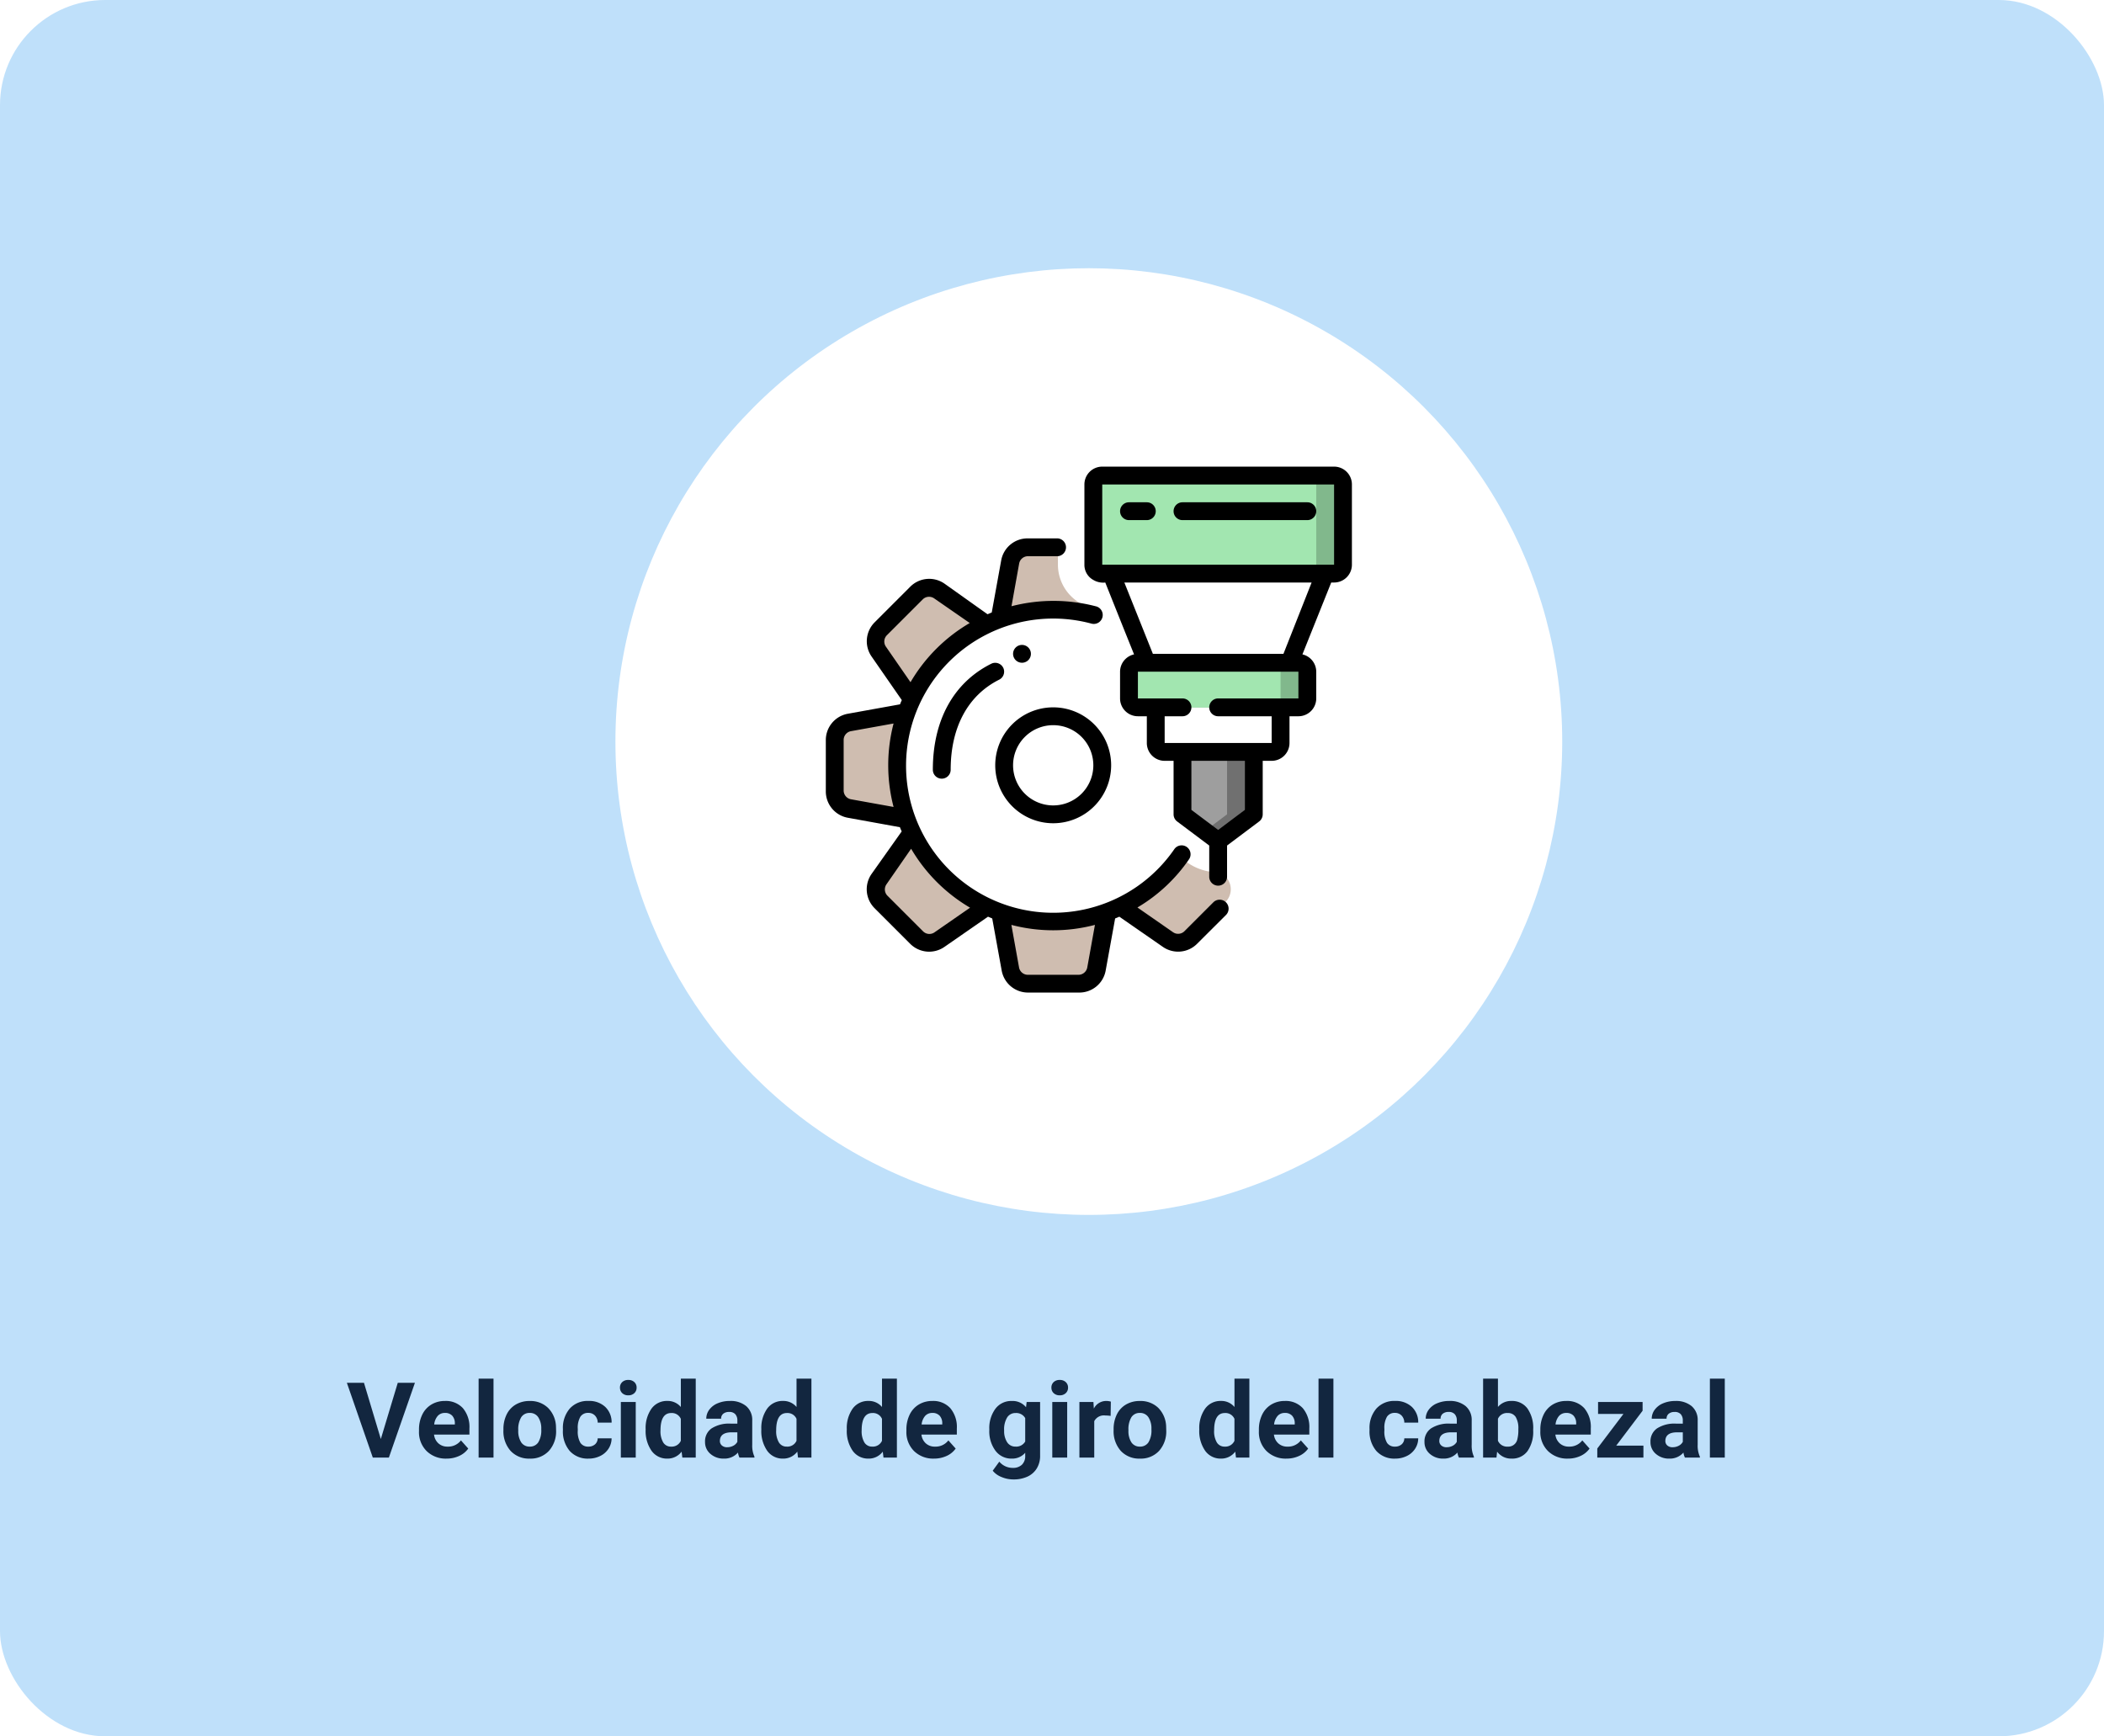 <svg xmlns="http://www.w3.org/2000/svg" xmlns:xlink="http://www.w3.org/1999/xlink" width="400" height="330.137" viewBox="0 0 400 330.137">
  <defs>
    <filter id="Elipse_6270" x="108" y="42" width="198" height="198" filterUnits="userSpaceOnUse">
      <feOffset dy="3" input="SourceAlpha"/>
      <feGaussianBlur stdDeviation="3" result="blur"/>
      <feFlood flood-opacity="0.161"/>
      <feComposite operator="in" in2="blur"/>
      <feComposite in="SourceGraphic"/>
    </filter>
    <clipPath id="clip-path">
      <rect id="Rectángulo_295984" data-name="Rectángulo 295984" width="100.017" height="100" fill="none"/>
    </clipPath>
  </defs>
  <g id="Grupo_179534" data-name="Grupo 179534" transform="translate(-180 -4673)">
    <rect id="Background" width="400" height="330.137" rx="20" transform="translate(180 4673)" fill="#bfe0fa"/>
    <path id="What_do_you_mean_by" data-name="What do you mean by" d="M-127.6-3.525l3.223-10.693h3.262L-126.069,0h-3.057l-4.932-14.219h3.252ZM-115.1.2a5.187,5.187,0,0,1-3.784-1.426,5.068,5.068,0,0,1-1.46-3.8V-5.3a6.383,6.383,0,0,1,.615-2.847,4.515,4.515,0,0,1,1.743-1.934,4.893,4.893,0,0,1,2.573-.679A4.385,4.385,0,0,1-112-9.395a5.555,5.555,0,0,1,1.245,3.877v1.152h-6.729a2.622,2.622,0,0,0,.825,1.66,2.5,2.5,0,0,0,1.743.625,3.046,3.046,0,0,0,2.549-1.182l1.387,1.553a4.237,4.237,0,0,1-1.719,1.4A5.639,5.639,0,0,1-115.1.2Zm-.322-8.682a1.764,1.764,0,0,0-1.362.569,2.946,2.946,0,0,0-.669,1.628h3.926v-.226a2.1,2.1,0,0,0-.508-1.457A1.819,1.819,0,0,0-115.425-8.486ZM-106.177,0h-2.832V-15h2.832Zm1.885-5.381a6.266,6.266,0,0,1,.605-2.8,4.432,4.432,0,0,1,1.743-1.9,5.086,5.086,0,0,1,2.642-.674,4.812,4.812,0,0,1,3.491,1.309A5.252,5.252,0,0,1-94.3-5.9l.02.723a5.523,5.523,0,0,1-1.357,3.9A4.718,4.718,0,0,1-99.282.2,4.742,4.742,0,0,1-102.93-1.27a5.62,5.62,0,0,1-1.362-3.984Zm2.822.2a3.95,3.95,0,0,0,.566,2.3,1.868,1.868,0,0,0,1.621.8,1.873,1.873,0,0,0,1.6-.787A4.322,4.322,0,0,0-97.1-5.386a3.91,3.91,0,0,0-.576-2.289A1.873,1.873,0,0,0-99.3-8.486a1.842,1.842,0,0,0-1.6.807A4.395,4.395,0,0,0-101.47-5.181Zm13.32,3.1a1.851,1.851,0,0,0,1.27-.43,1.506,1.506,0,0,0,.508-1.143h2.646a3.62,3.62,0,0,1-.586,1.968A3.866,3.866,0,0,1-85.889-.3,4.936,4.936,0,0,1-88.1.2a4.587,4.587,0,0,1-3.574-1.44,5.7,5.7,0,0,1-1.309-3.979V-5.41a5.635,5.635,0,0,1,1.3-3.9,4.534,4.534,0,0,1,3.564-1.455,4.444,4.444,0,0,1,3.179,1.128,3.994,3.994,0,0,1,1.216,3h-2.646a1.939,1.939,0,0,0-.508-1.34,1.693,1.693,0,0,0-1.289-.515,1.7,1.7,0,0,0-1.489.719,4.166,4.166,0,0,0-.5,2.333v.293a4.219,4.219,0,0,0,.5,2.347A1.721,1.721,0,0,0-88.149-2.08ZM-79.136,0h-2.832V-10.566h2.832Zm-3-13.3a1.39,1.39,0,0,1,.425-1.045,1.6,1.6,0,0,1,1.157-.41,1.6,1.6,0,0,1,1.152.41,1.382,1.382,0,0,1,.43,1.045,1.386,1.386,0,0,1-.435,1.055,1.6,1.6,0,0,1-1.147.41,1.6,1.6,0,0,1-1.147-.41A1.386,1.386,0,0,1-82.134-13.3Zm4.883,7.939A6.368,6.368,0,0,1-76.143-9.3a3.6,3.6,0,0,1,3.032-1.465,3.236,3.236,0,0,1,2.549,1.152V-15h2.832V0h-2.549l-.137-1.123A3.321,3.321,0,0,1-73.13.2a3.587,3.587,0,0,1-2.993-1.47A6.573,6.573,0,0,1-77.251-5.361Zm2.822.21a4.171,4.171,0,0,0,.518,2.279,1.686,1.686,0,0,0,1.5.792,1.888,1.888,0,0,0,1.846-1.105V-7.362a1.861,1.861,0,0,0-1.826-1.105Q-74.429-8.467-74.429-5.151ZM-59.419,0A3.134,3.134,0,0,1-59.7-.947,3.415,3.415,0,0,1-62.368.2a3.752,3.752,0,0,1-2.573-.9,2.89,2.89,0,0,1-1.021-2.266,2.986,2.986,0,0,1,1.245-2.578,6.144,6.144,0,0,1,3.6-.908h1.3v-.605A1.741,1.741,0,0,0-60.2-8.232a1.479,1.479,0,0,0-1.187-.439A1.682,1.682,0,0,0-62.5-8.33a1.161,1.161,0,0,0-.405.938h-2.822a2.835,2.835,0,0,1,.566-1.7,3.744,3.744,0,0,1,1.6-1.226,5.837,5.837,0,0,1,2.324-.444,4.611,4.611,0,0,1,3.1.981,3.433,3.433,0,0,1,1.147,2.759v4.58a5.052,5.052,0,0,0,.42,2.275V0Zm-2.334-1.963A2.431,2.431,0,0,0-60.6-2.241a1.828,1.828,0,0,0,.781-.747V-4.8h-1.055q-2.119,0-2.256,1.465l-.01.166a1.13,1.13,0,0,0,.371.869A1.441,1.441,0,0,0-61.753-1.963Zm6.494-3.4A6.368,6.368,0,0,1-54.15-9.3a3.6,3.6,0,0,1,3.032-1.465,3.236,3.236,0,0,1,2.549,1.152V-15h2.832V0h-2.549l-.137-1.123A3.321,3.321,0,0,1-51.138.2a3.587,3.587,0,0,1-2.993-1.47A6.573,6.573,0,0,1-55.259-5.361Zm2.822.21a4.171,4.171,0,0,0,.518,2.279,1.686,1.686,0,0,0,1.5.792,1.888,1.888,0,0,0,1.846-1.105V-7.362A1.861,1.861,0,0,0-50.4-8.467Q-52.437-8.467-52.437-5.151Zm13.428-.21A6.368,6.368,0,0,1-37.9-9.3a3.6,3.6,0,0,1,3.032-1.465,3.236,3.236,0,0,1,2.549,1.152V-15h2.832V0h-2.549l-.137-1.123A3.321,3.321,0,0,1-34.888.2a3.587,3.587,0,0,1-2.993-1.47A6.573,6.573,0,0,1-39.009-5.361Zm2.822.21a4.171,4.171,0,0,0,.518,2.279,1.686,1.686,0,0,0,1.5.792,1.888,1.888,0,0,0,1.846-1.105V-7.362a1.861,1.861,0,0,0-1.826-1.105Q-36.187-8.467-36.187-5.151ZM-22.437.2A5.187,5.187,0,0,1-26.221-1.23a5.068,5.068,0,0,1-1.46-3.8V-5.3a6.383,6.383,0,0,1,.615-2.847,4.515,4.515,0,0,1,1.743-1.934,4.893,4.893,0,0,1,2.573-.679,4.385,4.385,0,0,1,3.413,1.367,5.555,5.555,0,0,1,1.245,3.877v1.152h-6.729a2.622,2.622,0,0,0,.825,1.66,2.5,2.5,0,0,0,1.743.625A3.046,3.046,0,0,0-19.7-3.262l1.387,1.553a4.237,4.237,0,0,1-1.719,1.4A5.639,5.639,0,0,1-22.437.2Zm-.322-8.682a1.764,1.764,0,0,0-1.362.569,2.946,2.946,0,0,0-.669,1.628h3.926v-.226a2.1,2.1,0,0,0-.508-1.457A1.819,1.819,0,0,0-22.759-8.486Zm10.84,3.125a6.193,6.193,0,0,1,1.157-3.916,3.75,3.75,0,0,1,3.12-1.484A3.289,3.289,0,0,1-4.937-9.57l.117-1h2.559V-.352a4.516,4.516,0,0,1-.63,2.412A4.045,4.045,0,0,1-4.663,3.623a6.231,6.231,0,0,1-2.676.537A5.794,5.794,0,0,1-9.6,3.7a4.021,4.021,0,0,1-1.67-1.2l1.25-1.719A3.306,3.306,0,0,0-7.466,1.963a2.42,2.42,0,0,0,1.748-.6,2.253,2.253,0,0,0,.625-1.7V-.908A3.264,3.264,0,0,1-7.661.2a3.74,3.74,0,0,1-3.081-1.489,6.191,6.191,0,0,1-1.177-3.95Zm2.822.21A3.856,3.856,0,0,0-8.521-2.9a1.833,1.833,0,0,0,1.582.817,1.96,1.96,0,0,0,1.846-.968V-7.5a1.955,1.955,0,0,0-1.826-.968,1.844,1.844,0,0,0-1.6.831A4.346,4.346,0,0,0-9.1-5.151ZM2.886,0H.054V-10.566H2.886Zm-3-13.3a1.39,1.39,0,0,1,.425-1.045,1.6,1.6,0,0,1,1.157-.41,1.6,1.6,0,0,1,1.152.41,1.382,1.382,0,0,1,.43,1.045,1.386,1.386,0,0,1-.435,1.055,1.6,1.6,0,0,1-1.147.41,1.6,1.6,0,0,1-1.147-.41A1.386,1.386,0,0,1-.112-13.3ZM11.147-7.92A7.667,7.667,0,0,0,10.132-8a2.067,2.067,0,0,0-2.1,1.084V0H5.21V-10.566H7.876l.078,1.26a2.615,2.615,0,0,1,2.354-1.455,2.957,2.957,0,0,1,.879.127Zm.566,2.539a6.267,6.267,0,0,1,.605-2.8,4.432,4.432,0,0,1,1.743-1.9,5.086,5.086,0,0,1,2.642-.674A4.812,4.812,0,0,1,20.2-9.453,5.252,5.252,0,0,1,21.7-5.9l.02.723a5.523,5.523,0,0,1-1.357,3.9A4.718,4.718,0,0,1,16.724.2,4.742,4.742,0,0,1,13.076-1.27a5.62,5.62,0,0,1-1.362-3.984Zm2.822.2a3.95,3.95,0,0,0,.566,2.3,1.868,1.868,0,0,0,1.621.8,1.873,1.873,0,0,0,1.6-.787A4.322,4.322,0,0,0,18.9-5.386a3.91,3.91,0,0,0-.576-2.289A1.873,1.873,0,0,0,16.7-8.486a1.842,1.842,0,0,0-1.6.807A4.395,4.395,0,0,0,14.536-5.181ZM28-5.361A6.368,6.368,0,0,1,29.111-9.3a3.6,3.6,0,0,1,3.032-1.465,3.236,3.236,0,0,1,2.549,1.152V-15h2.832V0H34.976l-.137-1.123A3.321,3.321,0,0,1,32.124.2a3.587,3.587,0,0,1-2.993-1.47A6.573,6.573,0,0,1,28-5.361Zm2.822.21a4.171,4.171,0,0,0,.518,2.279,1.686,1.686,0,0,0,1.5.792,1.888,1.888,0,0,0,1.846-1.105V-7.362a1.861,1.861,0,0,0-1.826-1.105Q30.825-8.467,30.825-5.151ZM44.575.2A5.187,5.187,0,0,1,40.791-1.23a5.068,5.068,0,0,1-1.46-3.8V-5.3a6.383,6.383,0,0,1,.615-2.847,4.515,4.515,0,0,1,1.743-1.934,4.893,4.893,0,0,1,2.573-.679,4.385,4.385,0,0,1,3.413,1.367,5.555,5.555,0,0,1,1.245,3.877v1.152H42.192a2.622,2.622,0,0,0,.825,1.66,2.5,2.5,0,0,0,1.743.625A3.046,3.046,0,0,0,47.31-3.262L48.7-1.709a4.237,4.237,0,0,1-1.719,1.4A5.639,5.639,0,0,1,44.575.2Zm-.322-8.682a1.764,1.764,0,0,0-1.362.569,2.946,2.946,0,0,0-.669,1.628h3.926v-.226a2.1,2.1,0,0,0-.508-1.457A1.819,1.819,0,0,0,44.253-8.486ZM53.5,0H50.669V-15H53.5ZM65.2-2.08a1.851,1.851,0,0,0,1.27-.43,1.506,1.506,0,0,0,.508-1.143h2.646a3.62,3.62,0,0,1-.586,1.968A3.866,3.866,0,0,1,67.461-.3,4.936,4.936,0,0,1,65.249.2a4.587,4.587,0,0,1-3.574-1.44,5.7,5.7,0,0,1-1.309-3.979V-5.41a5.635,5.635,0,0,1,1.3-3.9,4.534,4.534,0,0,1,3.564-1.455,4.444,4.444,0,0,1,3.179,1.128,3.994,3.994,0,0,1,1.216,3H66.978a1.939,1.939,0,0,0-.508-1.34,1.693,1.693,0,0,0-1.289-.515,1.7,1.7,0,0,0-1.489.719,4.166,4.166,0,0,0-.5,2.333v.293a4.219,4.219,0,0,0,.5,2.347A1.721,1.721,0,0,0,65.2-2.08ZM77.358,0a3.134,3.134,0,0,1-.283-.947A3.415,3.415,0,0,1,74.409.2a3.752,3.752,0,0,1-2.573-.9,2.89,2.89,0,0,1-1.021-2.266,2.986,2.986,0,0,1,1.245-2.578,6.144,6.144,0,0,1,3.6-.908h1.3v-.605a1.741,1.741,0,0,0-.376-1.172A1.479,1.479,0,0,0,75.4-8.672a1.682,1.682,0,0,0-1.118.342,1.161,1.161,0,0,0-.405.938H71.05a2.835,2.835,0,0,1,.566-1.7,3.744,3.744,0,0,1,1.6-1.226,5.837,5.837,0,0,1,2.324-.444,4.611,4.611,0,0,1,3.1.981A3.433,3.433,0,0,1,79.79-7.021v4.58a5.052,5.052,0,0,0,.42,2.275V0ZM75.024-1.963a2.431,2.431,0,0,0,1.152-.278,1.828,1.828,0,0,0,.781-.747V-4.8H75.9q-2.119,0-2.256,1.465l-.01.166a1.13,1.13,0,0,0,.371.869A1.441,1.441,0,0,0,75.024-1.963ZM91.479-5.186A6.4,6.4,0,0,1,90.4-1.226,3.591,3.591,0,0,1,87.368.2a3.3,3.3,0,0,1-2.744-1.318L84.5,0H81.958V-15H84.78v5.381a3.214,3.214,0,0,1,2.568-1.143,3.62,3.62,0,0,1,3.032,1.421,6.408,6.408,0,0,1,1.1,4Zm-2.822-.205a4.2,4.2,0,0,0-.508-2.339,1.717,1.717,0,0,0-1.514-.737,1.862,1.862,0,0,0-1.855,1.1v4.17A1.887,1.887,0,0,0,86.655-2.08a1.742,1.742,0,0,0,1.8-1.348A6.952,6.952,0,0,0,88.657-5.391ZM98.081.2A5.187,5.187,0,0,1,94.3-1.23a5.068,5.068,0,0,1-1.46-3.8V-5.3a6.383,6.383,0,0,1,.615-2.847A4.515,4.515,0,0,1,95.2-10.083a4.893,4.893,0,0,1,2.573-.679,4.385,4.385,0,0,1,3.413,1.367,5.555,5.555,0,0,1,1.245,3.877v1.152H95.7a2.622,2.622,0,0,0,.825,1.66,2.5,2.5,0,0,0,1.743.625,3.046,3.046,0,0,0,2.549-1.182L102.2-1.709a4.237,4.237,0,0,1-1.719,1.4A5.639,5.639,0,0,1,98.081.2Zm-.322-8.682a1.764,1.764,0,0,0-1.362.569,2.946,2.946,0,0,0-.669,1.628h3.926v-.226a2.1,2.1,0,0,0-.508-1.457A1.819,1.819,0,0,0,97.759-8.486Zm9.512,6.211h5.166V0h-8.77V-1.719l4.971-6.572h-4.824v-2.275h8.467V-8.9ZM120.327,0a3.134,3.134,0,0,1-.283-.947A3.415,3.415,0,0,1,117.378.2,3.752,3.752,0,0,1,114.8-.7a2.89,2.89,0,0,1-1.021-2.266,2.986,2.986,0,0,1,1.245-2.578,6.144,6.144,0,0,1,3.6-.908h1.3v-.605a1.741,1.741,0,0,0-.376-1.172,1.479,1.479,0,0,0-1.187-.439,1.682,1.682,0,0,0-1.118.342,1.161,1.161,0,0,0-.405.938h-2.822a2.835,2.835,0,0,1,.566-1.7,3.744,3.744,0,0,1,1.6-1.226,5.837,5.837,0,0,1,2.324-.444,4.611,4.611,0,0,1,3.1.981,3.433,3.433,0,0,1,1.147,2.759v4.58a5.052,5.052,0,0,0,.42,2.275V0Zm-2.334-1.963a2.431,2.431,0,0,0,1.152-.278,1.828,1.828,0,0,0,.781-.747V-4.8h-1.055q-2.119,0-2.256,1.465l-.01.166a1.13,1.13,0,0,0,.371.869A1.441,1.441,0,0,0,117.993-1.963ZM127.905,0h-2.832V-15h2.832Z" transform="translate(380 4950.137)" fill="#12263f"/>
    <g id="Grupo_179517" data-name="Grupo 179517">
      <g transform="matrix(1, 0, 0, 1, 180, 4673)" filter="url(#Elipse_6270)">
        <circle id="Elipse_6270-2" data-name="Elipse 6270" cx="90" cy="90" r="90" transform="translate(117 48)" fill="#fff"/>
      </g>
      <g id="Grupo_179103" data-name="Grupo 179103" transform="translate(337 4761.723)">
        <g id="Grupo_179103-2" data-name="Grupo 179103" clip-path="url(#clip-path)">
          <path id="Trazado_268136" data-name="Trazado 268136" d="M50.026,27.9c-.8-1.983-.22-1.068-1.61-1.9a8.473,8.473,0,0,1-4.289-7.357V16.783a1.594,1.594,0,0,0-1.594-1.594H38.482a3.392,3.392,0,0,0-3.391,2.78L33.125,28.818,30.8,29.869c-.289-.033.728.645-9.239-6.272a3.391,3.391,0,0,0-4.323.39c-1.831,1.848-3.78,3.814-6.781,6.781a3.391,3.391,0,0,0-.39,4.323c6.747,9.764,6.29,8.933,6.29,9.1l-1,2.356c0,.17.1.068-10.883,2.051A3.392,3.392,0,0,0,1.7,51.992v9.544a3.391,3.391,0,0,0,2.78,3.39l10.816,2.051c.016.017-.1-.22,1.034,2.441-.017.17.491-.746-6.29,9.1a3.391,3.391,0,0,0,.39,4.323c1.865,1.848,3.831,3.8,6.781,6.781a3.391,3.391,0,0,0,4.323.39c9.8-6.781,8.933-6.289,9.1-6.289l2.356,1c.17,0,.068-.1,2.052,10.883a3.39,3.39,0,0,0,3.39,2.78h9.544a3.39,3.39,0,0,0,3.39-2.78L53.332,84.76l2.322-1.051c.288.034-.729-.644,9.239,6.221a3.391,3.391,0,0,0,4.323-.39c.339-.339,2.8-2.831,6.78-6.781a3.39,3.39,0,0,0,.39-4.322l-.932-1.34a10.167,10.167,0,0,1-6.967-2l-1.24-.93A29.2,29.2,0,0,1,55.79,83.658a.188.188,0,0,1-.136,0l-2.238.949a29.243,29.243,0,0,1-10.171,1.8,28.7,28.7,0,0,1-12.426-2.746.185.185,0,0,1-.135,0A29.634,29.634,0,0,1,16.376,69.35s-.949-2.288-1.034-2.458a29.873,29.873,0,0,1,0-20.206c.085-.17,1.017-2.441,1.034-2.458A29.638,29.638,0,0,1,30.684,29.92a.185.185,0,0,1,.135,0l2.238-.949a29.717,29.717,0,0,1,16.952-1.017" fill="#cfbdb0"/>
          <path id="Trazado_268137" data-name="Trazado 268137" d="M81.37,54.246V66.112L74.589,71.2l-6.781-5.086V54.246Z" fill="#9e9e9e"/>
          <path id="Trazado_268138" data-name="Trazado 268138" d="M76.284,54.246V66.112L72.046,69.3l2.543,1.9,6.781-5.086V54.246Z" fill="#707070"/>
          <path id="Trazado_268139" data-name="Trazado 268139" d="M59.332,37.294H89.845a1.7,1.7,0,0,1,1.7,1.695v5.086a1.7,1.7,0,0,1-1.7,1.695H59.332a1.7,1.7,0,0,1-1.695-1.695V38.989a1.7,1.7,0,0,1,1.695-1.695" fill="#81b88c"/>
          <path id="Trazado_268140" data-name="Trazado 268140" d="M59.332,37.294H84.76a1.7,1.7,0,0,1,1.695,1.695v5.086A1.7,1.7,0,0,1,84.76,45.77H59.332a1.7,1.7,0,0,1-1.695-1.695V38.989a1.7,1.7,0,0,1,1.695-1.695" fill="#a2e6b0"/>
          <path id="Trazado_268141" data-name="Trazado 268141" d="M98.322,3.39V18.647a1.7,1.7,0,0,1-1.695,1.695H52.552a1.515,1.515,0,0,1-.814-.22,1.694,1.694,0,0,1-.881-1.475V3.39a1.7,1.7,0,0,1,1.695-1.7H96.627a1.7,1.7,0,0,1,1.695,1.7" fill="#81b88c"/>
          <path id="Trazado_268142" data-name="Trazado 268142" d="M93.236,3.39V18.647a1.7,1.7,0,0,1-1.695,1.695H52.551a1.514,1.514,0,0,1-.813-.22,1.7,1.7,0,0,1-.882-1.475V3.39a1.7,1.7,0,0,1,1.695-1.7h38.99a1.7,1.7,0,0,1,1.695,1.7" fill="#a2e6b0"/>
          <path id="Trazado_268143" data-name="Trazado 268143" d="M43.228,67.807A11.018,11.018,0,1,0,32.209,56.789,11.018,11.018,0,0,0,43.228,67.807m0-18.647A7.629,7.629,0,1,1,35.6,56.789a7.629,7.629,0,0,1,7.628-7.629"/>
          <path id="Trazado_268144" data-name="Trazado 268144" d="M4.171,46.991A5.085,5.085,0,0,0,0,52.076v9.6a5.085,5.085,0,0,0,4.17,5.085l9.917,1.8c.1.272.22.543.339.8L8.68,77.47a5.085,5.085,0,0,0,.594,6.493l6.78,6.78a5.087,5.087,0,0,0,6.493.577l8.29-5.747.8.339,1.8,9.917A5.086,5.086,0,0,0,38.516,100h9.6a5.084,5.084,0,0,0,5.085-4.17l1.8-9.917.8-.339,8.289,5.747a5.085,5.085,0,0,0,6.493-.594l5.458-5.441a1.7,1.7,0,0,0-2.339-2.475l-5.526,5.526a1.7,1.7,0,0,1-2.153.2l-6.781-4.713A30.994,30.994,0,0,0,69.1,74.588a1.7,1.7,0,0,0-2.814-1.9,27.971,27.971,0,1,1-15.85-42.855,1.7,1.7,0,1,0,.848-3.288,31.919,31.919,0,0,0-15.986,0l1.458-8.12a1.694,1.694,0,0,1,1.7-1.39h5.628a1.7,1.7,0,0,0,0-3.391H38.431a5.087,5.087,0,0,0-5.086,4.17l-1.8,9.917-.8.339-8.2-5.831a5.085,5.085,0,0,0-6.492.593L9.274,29.615A5.085,5.085,0,0,0,8.7,36.107l5.747,8.29c-.119.254-.237.525-.339.8Zm-.78,14.595V51.991A1.7,1.7,0,0,1,4.781,50.3l8.1-1.458a31.453,31.453,0,0,0,0,15.867l-8.1-1.458a1.7,1.7,0,0,1-1.39-1.661M51.162,87.133l-1.458,8.1a1.7,1.7,0,0,1-1.695,1.39H38.431a1.7,1.7,0,0,1-1.695-1.39l-1.458-8.1a31.274,31.274,0,0,0,15.884,0M27.429,83.861l-6.781,4.7A1.694,1.694,0,0,1,18.5,88.37l-6.781-6.781a1.7,1.7,0,0,1-.2-2.153l4.7-6.78a31.414,31.414,0,0,0,11.2,11.205ZM11.647,32.022l6.781-6.781a1.7,1.7,0,0,1,2.153-.2l6.78,4.695A31.421,31.421,0,0,0,16.1,40.99L11.41,34.209A1.7,1.7,0,0,1,11.647,32.022Z"/>
          <path id="Trazado_268145" data-name="Trazado 268145" d="M96.627,0H52.552a3.391,3.391,0,0,0-3.391,3.39V18.647a3.257,3.257,0,0,0,1.695,2.9,3.658,3.658,0,0,0,2.272.491C57.993,34.226,56.874,31.4,58.6,35.7a3.389,3.389,0,0,0-2.661,3.288v5.086a3.39,3.39,0,0,0,3.39,3.39h1.7v5.086a3.39,3.39,0,0,0,3.39,3.39h1.695V66.112a1.7,1.7,0,0,0,.678,1.357l6.1,4.577v5.933a1.695,1.695,0,1,0,3.39,0V72.046l6.1-4.577a1.7,1.7,0,0,0,.678-1.357V55.941H84.76a3.391,3.391,0,0,0,3.391-3.39V47.465h1.695a3.39,3.39,0,0,0,3.39-3.39V38.989A3.39,3.39,0,0,0,90.609,35.7l5.475-13.664h.543a3.39,3.39,0,0,0,3.39-3.39V3.39A3.39,3.39,0,0,0,96.627,0M79.675,65.265l-5.086,3.814L69.5,65.265V55.941H79.675Zm10.171-21.19H74.589a1.695,1.695,0,0,0,0,3.39H84.76v5.086H64.418V47.465h3.39a1.695,1.695,0,1,0,0-3.39H59.332V38.989H89.846ZM87,35.6H62.18L56.756,22.037h35.6Zm9.629-16.952H52.552V3.39H96.627Z"/>
          <path id="Trazado_268146" data-name="Trazado 268146" d="M57.637,10.171h3.39a1.695,1.695,0,1,0,0-3.39h-3.39a1.695,1.695,0,1,0,0,3.39"/>
          <path id="Trazado_268147" data-name="Trazado 268147" d="M67.808,10.171H91.541a1.695,1.695,0,0,0,0-3.39H67.808a1.695,1.695,0,1,0,0,3.39"/>
          <path id="Trazado_268148" data-name="Trazado 268148" d="M33.718,38.227a1.7,1.7,0,0,0-2.272-.746c-7.153,3.577-11.1,10.731-11.1,20.156a1.695,1.695,0,0,0,3.39,0c0-8.069,3.272-14.155,9.239-17.138a1.7,1.7,0,0,0,.746-2.272"/>
          <path id="Trazado_268149" data-name="Trazado 268149" d="M37.295,33.9A1.695,1.695,0,1,1,35.6,35.6,1.7,1.7,0,0,1,37.295,33.9"/>
        </g>
      </g>
    </g>
  </g>
</svg>
